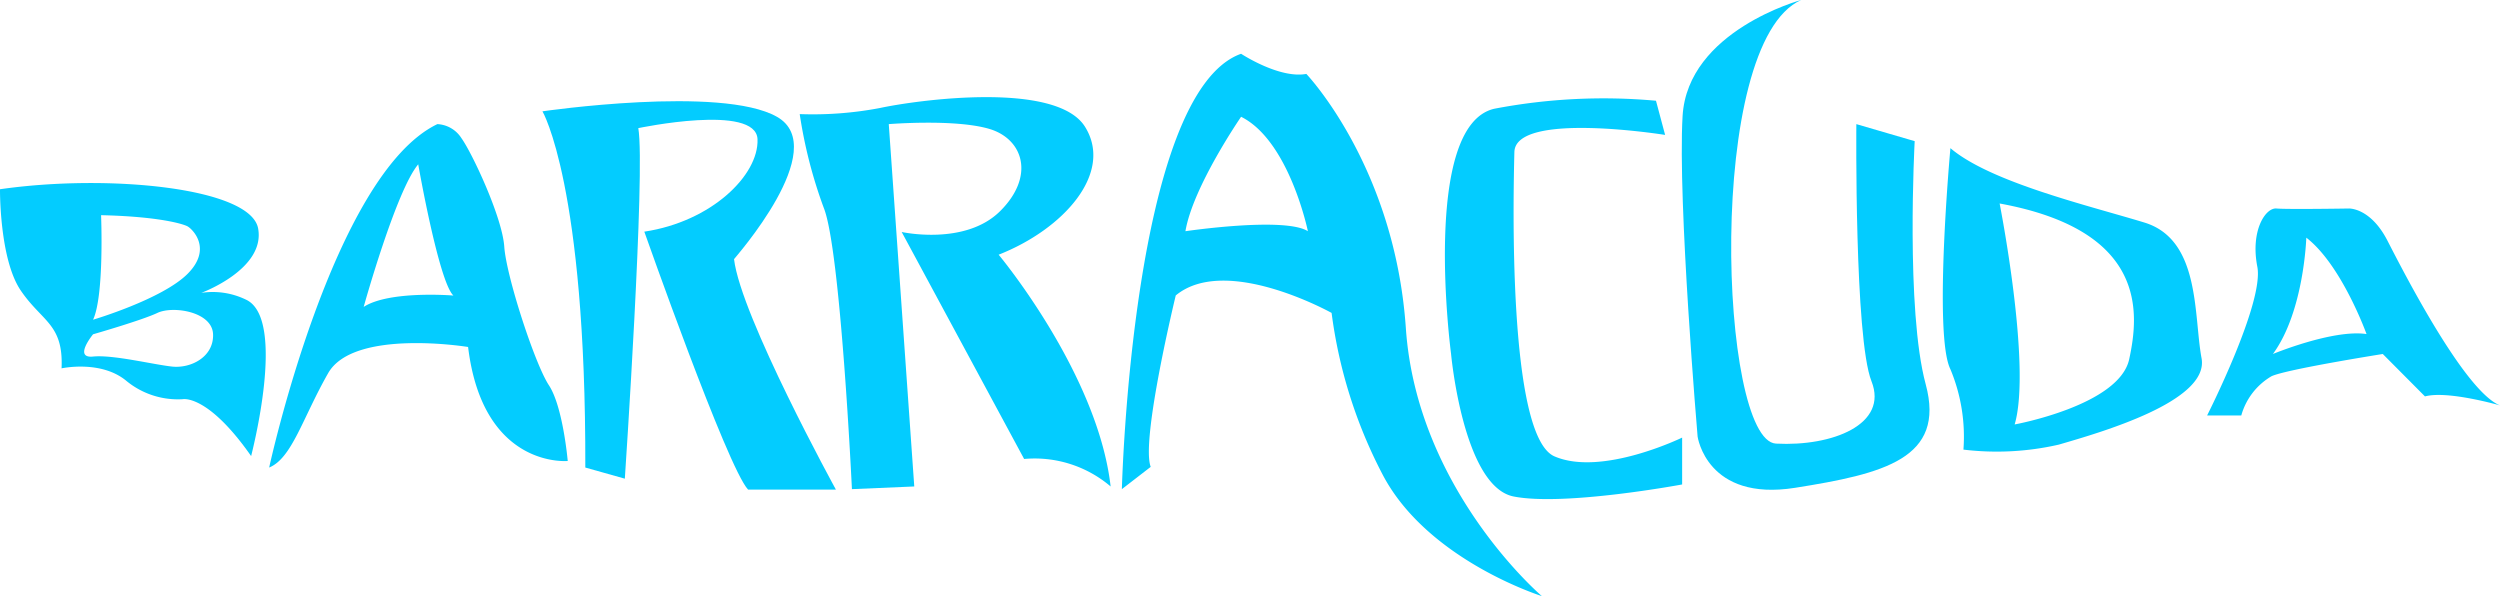 <svg xmlns="http://www.w3.org/2000/svg" viewBox="0 0 224.58 53.57"><defs><style>.cls-1{fill:#03ccff;}</style></defs><title>barracuda logo svetlo plavi</title><g id="Layer_2" data-name="Layer 2"><g id="Layer_1-2" data-name="Layer 1"><path class="cls-1" d="M22.08,26.91a6.83,6.83,0,0,0-4-.6s5.77-2.11,5.11-5.78S9.75,15.6,0,17c0,0-.06,6.26,1.86,9.09s3.85,3,3.67,7c0,0,3.55-.78,5.84,1.14a7.29,7.29,0,0,0,5.05,1.63s2.23-.48,6.14,5.11C22.56,40.93,25.81,28.6,22.08,26.91Zm-13-7.58c5.18.12,7.34.78,7.76,1s2.29,2,0,4.28-8.48,4.11-8.48,4.11C9.38,26.55,9.08,19.33,9.08,19.33Zm6.38,13.6c-1.69-.18-5.3-1.08-7.1-.9s0-2,0-2,4.39-1.26,5.78-1.92,4.93-.12,5,1.92S17.14,33.11,15.46,32.93Z"/><path class="cls-1" d="M45.3,22.16c-.18-2.65-2.89-8.42-3.85-9.75a2.72,2.72,0,0,0-2.16-1.26C29.9,15.66,24.18,42,24.18,42c2.05-.84,3-4.45,5.3-8.48s12.57-2.35,12.57-2.35C43.38,42.13,51,41.41,51,41.41s-.42-4.87-1.69-6.8S45.48,24.81,45.3,22.16ZM32.67,27.57s2.89-10.41,4.9-12.81c0,0,1.84,10.53,3.16,11.79C40.73,26.55,35,26.07,32.67,27.57Z"/><path class="cls-1" d="M69.79,10.49C64.8,7.66,48.73,10,48.73,10s3.91,6.62,3.85,32l3.55,1S58,15.3,57.34,11.51c0,0,10.59-2.23,10.71,1s-4.15,7.4-10.17,8.3c0,0,7.46,21.18,9.32,23.17h7.89s-8.55-15.58-9.15-20.7C65.94,23.24,74.79,13.31,69.79,10.49Z"/><path class="cls-1" d="M97.47,11.39C94.88,7.24,82.31,9,79.06,9.7a32.21,32.21,0,0,1-7.22.55A42.34,42.34,0,0,0,74,18.67c1.51,3.73,2.53,25.27,2.53,25.27l5.6-.24L79.84,11.15s5.9-.48,9,.42,4.16,4.27,1,7.4S81,20.84,81,20.84L92,41.23a10.52,10.52,0,0,1,7.77,2.47C98.61,33.53,89.71,22.88,89.71,22.88,95.54,20.59,100.06,15.54,97.47,11.39Z"/><path class="cls-1" d="M139.65,41c-4.24-1.8-3.7-23.64-3.61-27.34s13.54-1.54,13.54-1.54l-.82-3.07a52.06,52.06,0,0,0-14.53.72c-6.59,1.54-3.88,22-3.88,22s1.08,11.93,5.62,12.83,15.14-1.08,15.14-1.08V39.31S143.89,42.83,139.65,41Z"/><path class="cls-1" d="M172,12.68l-5.24-1.53s-.18,19.22,1.36,23.1-3.52,5.87-8.58,5.6-6.41-36,2.26-39.85c0,0-10.2,2.75-10.65,10.43s1.35,28.79,1.35,28.79.82,5.86,8.76,4.6,13.54-2.62,11.73-9.3S172,12.68,172,12.68Z"/><path class="cls-1" d="M197.77,32.18c-.72-3.88-.09-10.65-5.14-12.19s-13.81-3.61-17.42-6.68c0,0-1.54,16.79,0,19.86a15.76,15.76,0,0,1,1.17,7.22,25,25,0,0,0,8.57-.45C188.65,38.86,198.49,36.06,197.77,32.18Zm-6.5.09c-.9,4.15-10.29,5.86-10.29,5.86,1.54-5.23-1.35-19.85-1.35-19.85C192.9,20.71,192.17,28.12,191.27,32.27Z"/><path class="cls-1" d="M224.58,36.42c-3.16-1.26-8.58-11.82-10.11-14.8S211,18.73,211,18.73s-5.51.09-6.5,0-2.35,2-1.72,5.23-4.51,13.36-4.51,13.36h3.07a5.93,5.93,0,0,1,2.71-3.52c1.35-.63,10-2,10-2l3.79,3.81C219.88,35.06,224.58,36.42,224.58,36.42Zm-20.4-4.62c2.8-3.81,3-10.45,3-10.45,3.18,2.45,5.41,8.66,5.41,8.66C209.59,29.56,204.18,31.8,204.18,31.8Z"/><path class="cls-1" d="M126.29,29.47c-1-14.53-8.94-22.83-8.94-22.83-2.43.45-5.86-1.81-5.86-1.81-9.81,3.49-10.71,39.11-10.71,39.11l2.59-2c-.91-2.4,2.25-15.4,2.25-15.4,4.51-3.73,14,1.57,14,1.57a43.3,43.3,0,0,0,4.54,14.44c4,7.76,14.35,11,14.35,11S127.28,44,126.29,29.47Zm-19.8-8.7c.67-4,5-10.28,5-10.28,4.33,2.16,6,10.28,6,10.28C115.4,19.45,106.49,20.77,106.49,20.77Z"/></g></g></svg>